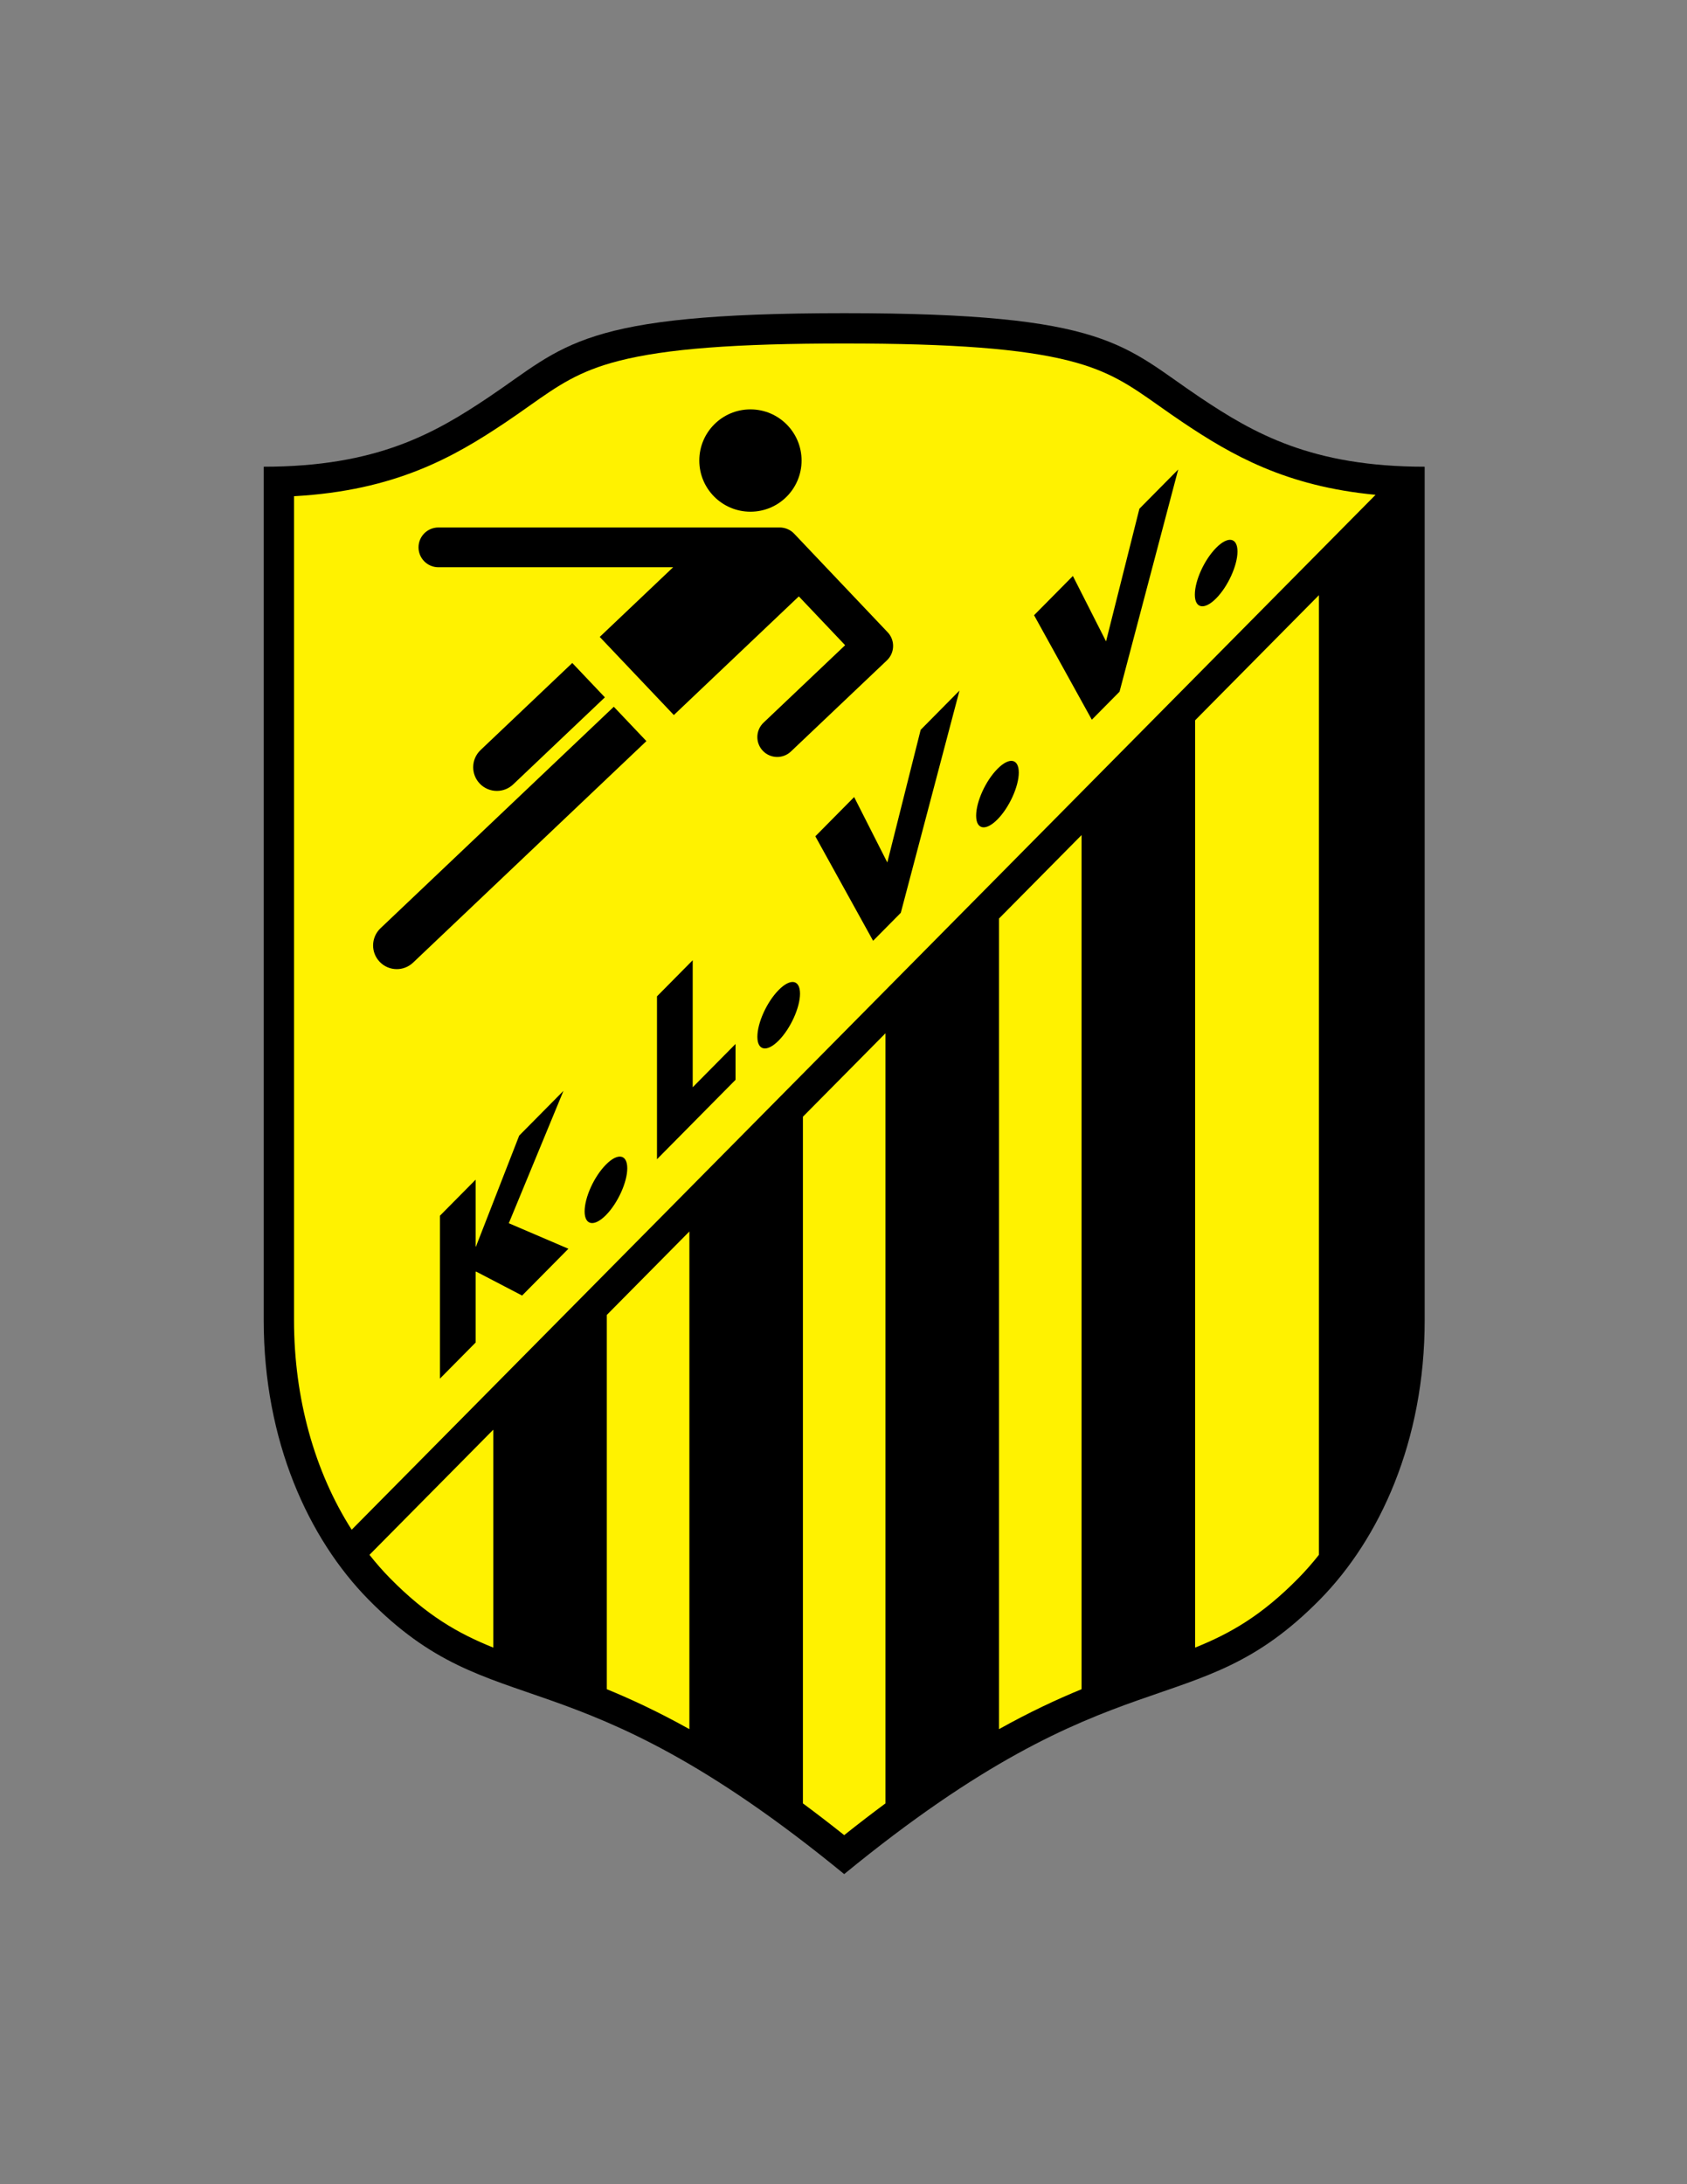 <svg enable-background="new 0 0 612 792" viewBox="0 0 612 792" xmlns="http://www.w3.org/2000/svg"><rect x="0" y="0" width="612" height="792" fill="#808080" stroke="none"/><path d="m435.375 144.126c-28.015-18.761-32.958-30.569-129.123-30.569s-101.109 11.808-129.123 30.569c-19.54 13.087-40.562 25.108-81.462 25.108v309.459c0 43.933 16.34 79.305 38.004 101.306 45.972 46.685 72.39 17.459 172.581 99.558 100.191-82.099 126.609-52.872 172.581-99.558 21.664-22.001 38.005-57.373 38.005-101.306v-309.459c-40.902 0-61.923-12.022-81.463-25.108z"/><path d="m106.66 179.931c36.758-2.033 57.991-14.217 76.587-26.671 3.169-2.122 5.99-4.114 8.718-6.041 10.404-7.346 17.921-12.653 32.688-16.408 17.024-4.329 42.191-6.26 81.6-6.26s64.576 1.931 81.6 6.26c14.767 3.755 22.283 9.063 32.688 16.408 2.728 1.927 5.549 3.919 8.719 6.041 17.412 11.662 37.14 23.086 69.761 26.162l-371.44 375.265c-13.443-21.028-20.919-47.655-20.919-75.993v-298.763z" fill="#fff200"/><path d="m188.349 411.777 16.065-16.232-19.833 48.006 21.619 9.254-16.792 16.97-16.727-8.714-.132.131v25.618l-12.958 13.092v-59.064l12.958-13.095v24.364l.132-.134z"/><path d="m227.558 423.635c0 5.013-3.438 12.638-7.736 16.98-4.297 4.343-7.735 3.666-7.735-1.348 0-5.094 3.438-12.641 7.735-16.983 4.298-4.34 7.736-3.741 7.736 1.351z"/><path d="m251.297 394.246 15.536-15.7v13.004l-28.494 28.792v-59.066l12.958-13.093z"/><path d="m290.227 360.319c0 5.014-3.438 12.639-7.735 16.981-4.297 4.343-7.735 3.664-7.735-1.349 0-5.092 3.438-12.639 7.735-16.981 4.298-4.343 7.735-3.742 7.735 1.349z"/><path d="m321.895 312.737 12.1-48.103 14.081-14.229-21.287 80.577-10.05 10.154-20.957-37.889 14.082-14.229z"/><path d="m369.588 280.144c0 5.014-3.439 12.639-7.735 16.981-4.298 4.343-7.734 3.664-7.734-1.349 0-5.091 3.436-12.639 7.734-16.981 4.296-4.343 7.735-3.743 7.735 1.349z"/><path d="m401.244 232.571 12.099-48.103 14.081-14.229-21.287 80.577-10.05 10.153-20.957-37.888 14.082-14.23z"/><path d="m448.926 199.989c0 5.014-3.438 12.639-7.734 16.981-4.299 4.343-7.735 3.664-7.735-1.349 0-5.091 3.436-12.639 7.735-16.981 4.296-4.343 7.734-3.743 7.734 1.349z"/><g fill="#fff200"><path d="m362.415 333.059v293.936c11.108-6.201 20.972-10.792 29.951-14.48v-309.716z"/><path d="m220.139 476.798v135.716c8.979 3.688 18.843 8.279 29.951 14.482v-180.457z"/><path d="m291.278 404.928v248.987c4.803 3.559 9.785 7.381 14.974 11.511 5.19-4.132 10.173-7.953 14.977-11.514v-279.244z"/><path d="m134.033 563.79c2.357 2.981 4.842 5.826 7.471 8.496 13.323 13.529 24.647 19.996 37.447 25.141v-79.017z"/><path d="m433.555 261.187v336.24c12.799-5.145 24.124-11.611 37.445-25.141 2.629-2.67 5.114-5.516 7.472-8.498v-347.98z"/></g><path d="m138.028 336.596c-1.773 1.68-2.679 3.964-2.676 6.229-.003 2.113.785 4.256 2.361 5.911 1.68 1.775 3.964 2.678 6.229 2.676h.011c2.109 0 4.246-.791 5.895-2.355l84.646-80.325-11.823-12.458z"/><path d="m207.609 240.402-33.27 31.571c-1.771 1.682-2.679 3.965-2.677 6.232-.002 2.111.785 4.258 2.36 5.912 1.682 1.774 3.966 2.676 6.23 2.673h.012c2.109 0 4.246-.79 5.896-2.353l33.272-31.577z"/><path d="m322.016 229.257-32.594-34.348.001-.002-1.274-1.339-.053-.056-.003-.003c-1.428-1.505-3.372-2.249-5.259-2.244h-123.795c-3.983.003-7.208 3.226-7.21 7.211.003 3.983 3.228 7.208 7.21 7.211h85.154l-26.623 25.262 26.882 28.33 45.34-43.026 16.8 17.702-29.601 28.087c-1.487 1.409-2.249 3.33-2.246 5.23-.006 1.771.662 3.576 1.982 4.965 1.409 1.487 3.333 2.246 5.229 2.243h.011c1.77 0 3.565-.665 4.948-1.975l34.833-33.055c1.488-1.414 2.249-3.332 2.244-5.23.007-1.775-.657-3.576-1.976-4.963z"/><path d="m290.79 166.995c0 10.246-8.305 18.551-18.551 18.551s-18.551-8.305-18.551-18.551 8.305-18.551 18.551-18.551 18.551 8.306 18.551 18.551z"/></svg>